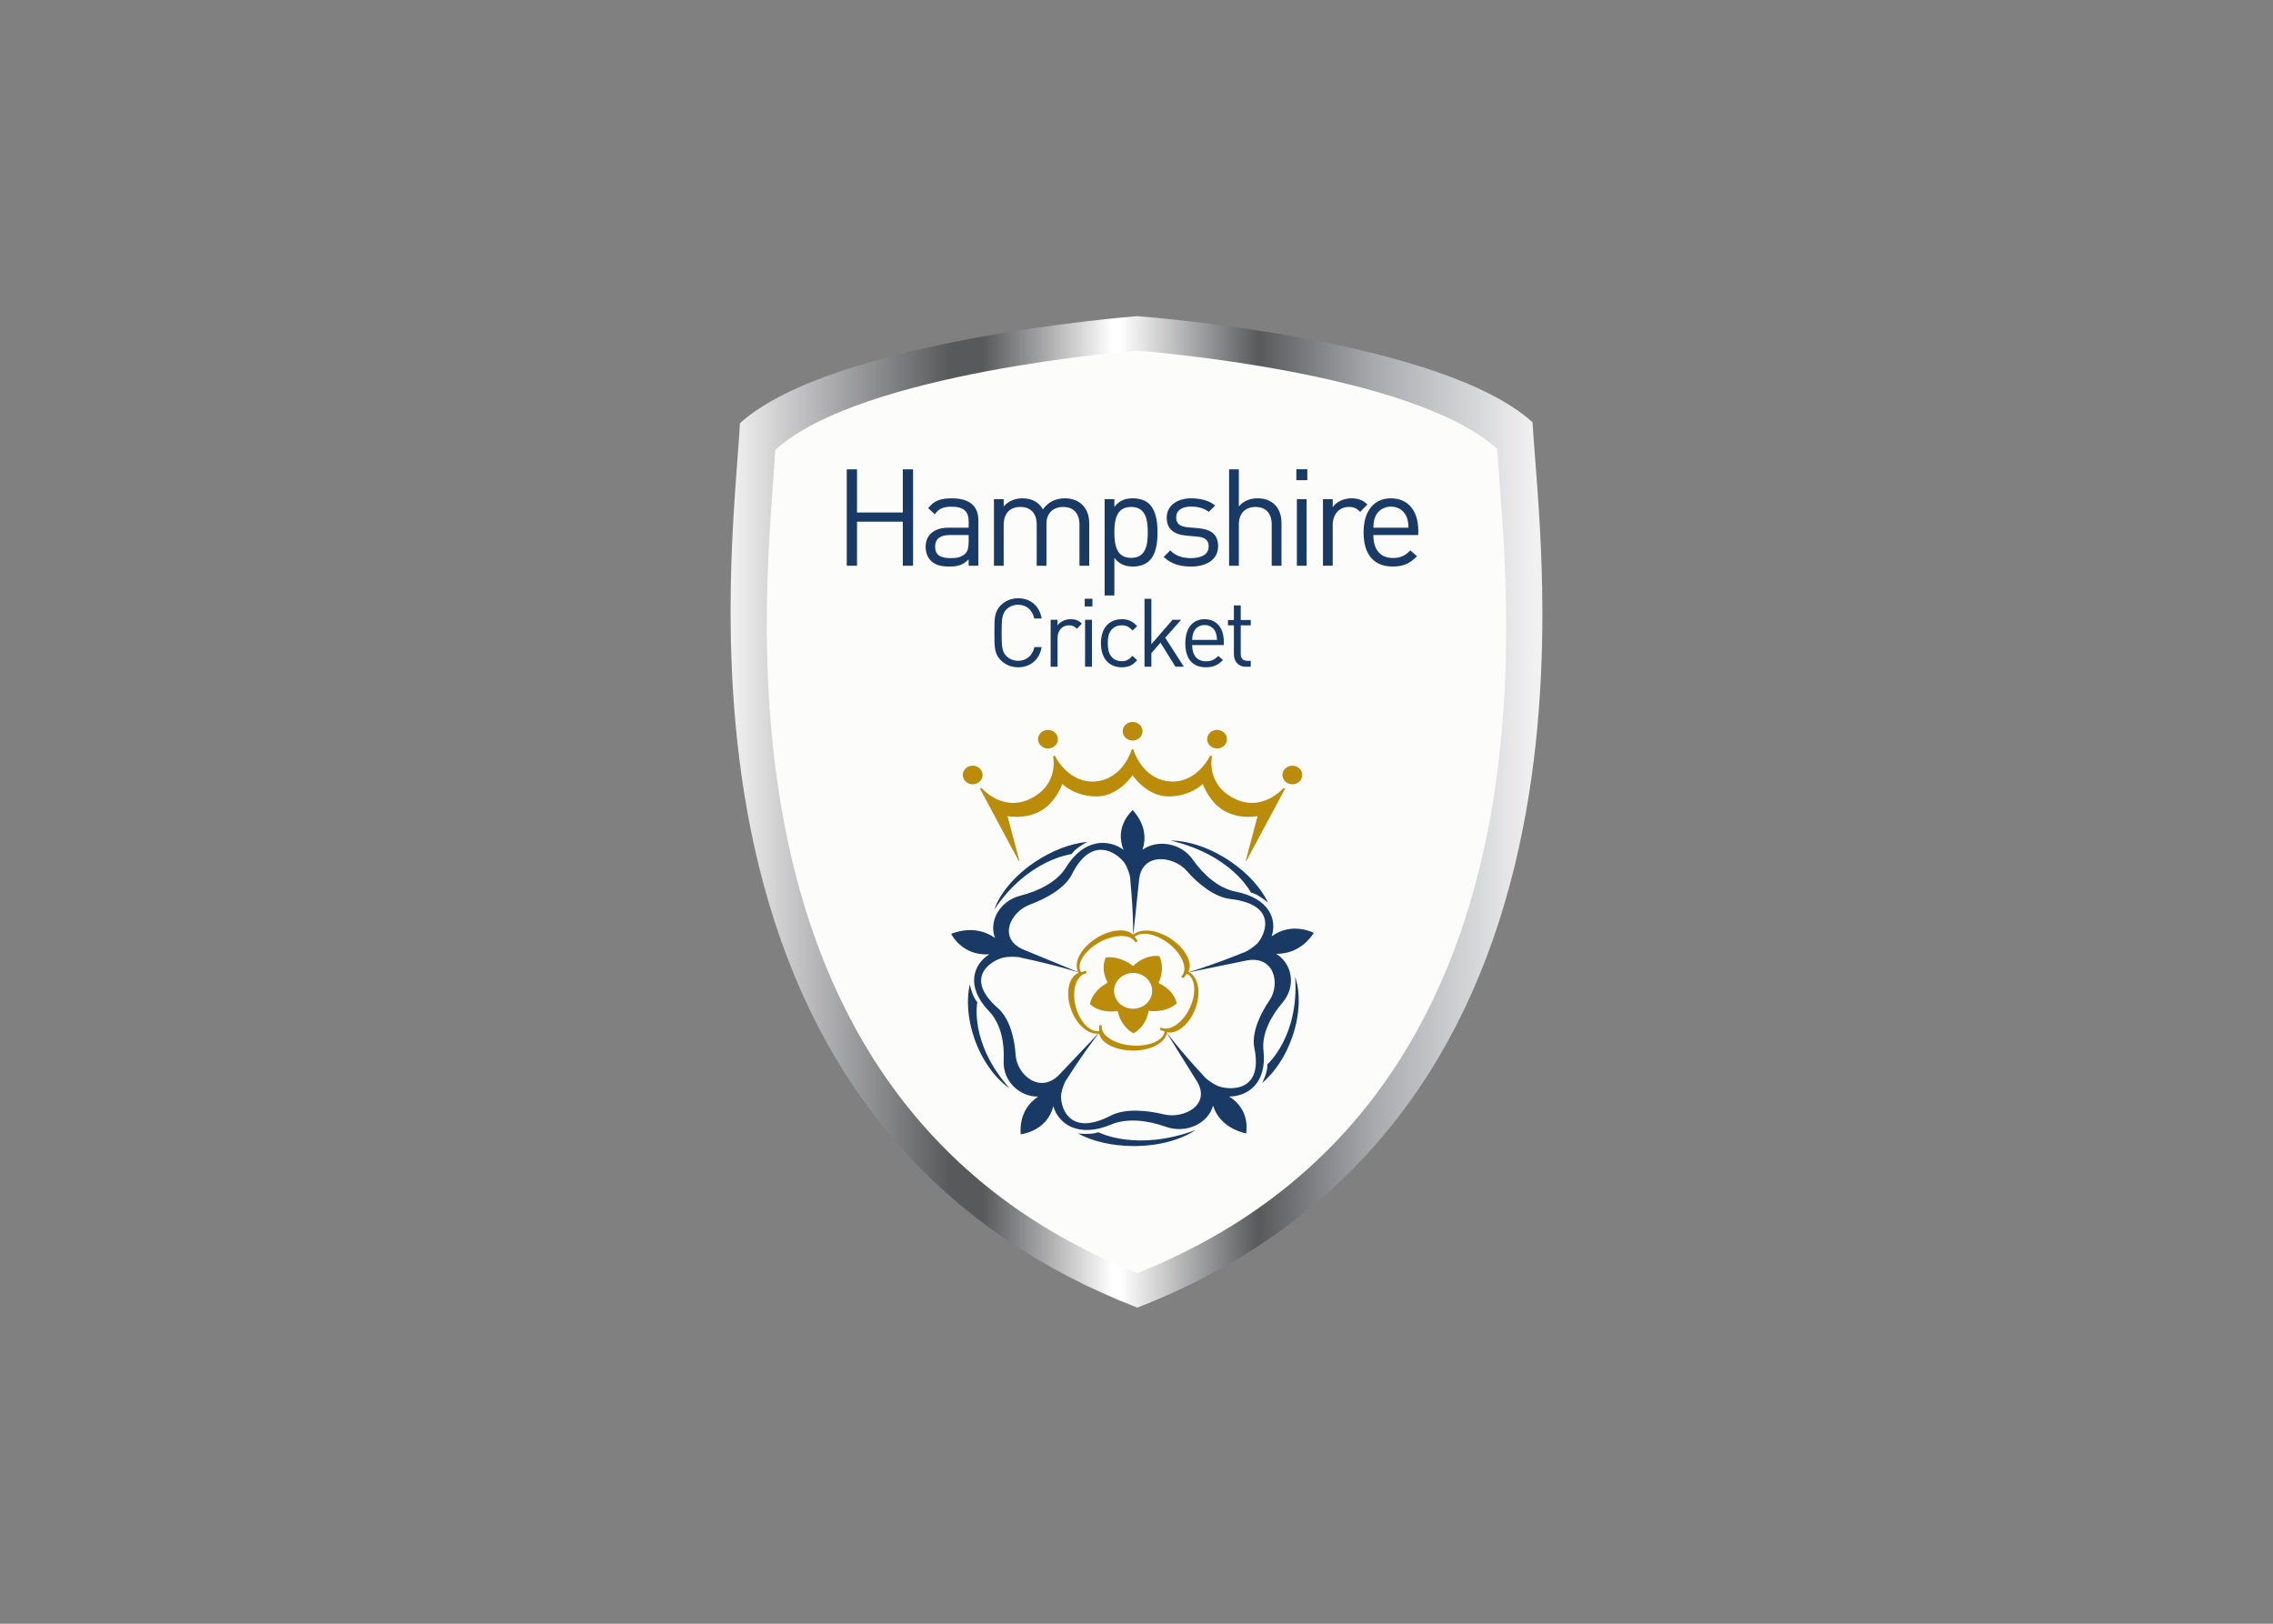 <svg clip-rule="evenodd" fill-rule="evenodd" stroke-linejoin="bevel" stroke-miterlimit="79.84" viewBox="0 0 560 400" xmlns="http://www.w3.org/2000/svg" xmlns:xlink="http://www.w3.org/1999/xlink"><rect x="0" y="0" width="560" height="400" fill="#808080" stroke="none"/><linearGradient id="a" gradientUnits="userSpaceOnUse" x1="28.694" x2="212.424" y1="117.756" y2="117.756"><stop offset="0" stop-color="#f1f1f2"/><stop offset=".27" stop-color="#58595b"/><stop offset=".31" stop-color="#58595b"/><stop offset=".47" stop-color="#fff"/><stop offset=".48" stop-color="#fff"/><stop offset=".65" stop-color="#58595b"/><stop offset=".79" stop-color="#a7a9ac"/><stop offset=".99" stop-color="#f1f1f2"/><stop offset="1" stop-color="#f1f1f2"/></linearGradient><g transform="matrix(1.088 0 0 -1.088 148.911 328.048)"><path d="m34.961 203.912c25.825 15.212 62.207 22.378 83.925 22.055 25.542-.381 63.04-7.693 87.468-24.717 3.937-43.721 3.467-87.236-9.087-115.809-14.871-33.845-36.363-59.742-76.011-76.134-35.692 18.377-62.136 37.13-75.729 76.27-8.723 25.117-17.579 59.765-10.566 118.335z" fill="#fcfcfb" stroke="#000" stroke-width=".38"/><g fill-rule="nonzero"><path d="m121.846 135.941c0-1.162-1.003-2.102-2.241-2.102-1.233 0-2.243.94-2.243 2.102 0 1.166 1.01 2.107 2.243 2.107 1.238 0 2.241-.941 2.241-2.107" fill="#bb8c0a"/><path d="m102.689 134.152c0-1.168-1.009-2.11-2.25-2.11-1.237 0-2.246.942-2.246 2.11 0 1.157 1.009 2.105 2.246 2.105 1.241 0 2.25-.948 2.25-2.105" fill="#bb8c0a"/><path d="m85.634 126.036c0-1.159-1.004-2.101-2.243-2.101-1.238 0-2.243.942-2.243 2.101 0 1.161 1.005 2.11 2.243 2.11 1.239 0 2.243-.949 2.243-2.11" fill="#bb8c0a"/><path d="m136.485 134.152c0-1.168 1.002-2.11 2.243-2.11 1.237 0 2.24.942 2.24 2.11 0 1.157-1.003 2.105-2.24 2.105-1.241 0-2.243-.948-2.243-2.105" fill="#bb8c0a"/><path d="m153.532 126.036c0-1.159 1.008-2.101 2.246-2.101 1.245 0 2.237.942 2.237 2.101 0 1.161-.992 2.11-2.237 2.11-1.238 0-2.246-.949-2.246-2.11" fill="#bb8c0a"/><path d="m119.74 131.898s1.878-6.729 8.158-7.304c6.286-.57 9.296 5.841 9.296 5.841l.389-.143v-.005c0 .005-1.474-6.263 4.984-9.542 6.454-3.278 11.205 2.36 11.205 2.36l.348-.181-8.746-16.313-.147.046 2.678 10.079s-3.812-.839-7.4 1.103c-3.583 1.942-5.007 6.174-5.007 6.174s-2.773-2.828-7.766-2.828c-4.985 0-8.144 4.822-8.144 4.822s-3.167-4.822-8.151-4.822-7.766 2.828-7.766 2.828-1.418-4.232-5.004-6.174c-3.584-1.942-7.396-1.103-7.396-1.103l2.68-10.079-.155-.046-8.746 16.313.347.181s4.743-5.638 11.206-2.36c6.463 3.279 4.982 9.547 4.992 9.542l-.01.005.391.143s3.01-6.411 9.298-5.841c6.278.575 8.156 7.304 8.156 7.304" fill="#bb8c0a"/><path d="m150.583 74.987c-2.102-3.048-4.106-7.383-3.409-10.768 2.182-10.643-6.514-9.469-8.509-8.482-1.139.567-2.038 1.258-2.593 1.741-.14.168-.288.341-.45.509-5.828 6.269-8.48 9.988-8.48 9.988l6.806-10.938c3.764-5.598-2.729-8.962-7.316-7.829-3.742.929-8.748 1.38-11.965-.285-10.101-5.24-11.599 2.89-11.218 4.972.22 1.19.645 2.209.964 2.863.128.177.251.359.373.543 4.551 7.151 7.493 10.674 7.493 10.674l-8.976-9.456c-4.506-5.096-9.92-.344-10.186 4.109-.216 3.625-1.306 8.239-3.982 10.594-8.432 7.401-.659 11.25 1.566 11.549 1.294.182 2.458.106 3.214.019.209-.051.422-.109.65-.158 8.642-1.856 13.121-3.394 13.121-3.394l-12.357 5.088c-6.545 2.451-3.403 8.763 1.019 10.371 3.612 1.318 7.947 3.711 9.502 6.828 4.897 9.819 11.196 4.07 12.186 2.175.579-1.101.873-2.171 1.02-2.873.008-.202.02-.412.034-.624.801-8.288.623-12.77.623-12.77l1.332 12.61c.46 6.611 7.811 5.749 10.812 2.296 2.459-2.821 6.22-5.946 9.866-6.372 11.454-1.334 7.572-8.739 5.965-10.212-.928-.846-1.907-1.436-2.569-1.78-.213-.076-.428-.153-.653-.242-8.149-3.275-12.74-4.495-12.74-4.495l13.18 2.699c6.842 1.635 8.248-5.199 5.677-8.95m10.064 15.3s-4.888 2.632-9.563-.781c1.27 3.753-.422 8.597-8.182 10.137-3.918.782-7.312 3.882-9.637 7.204-2.74 3.926-8.116 4.63-11.419 2.266.765 2.33.837 5.572-2.216 8.981 0 0-4.291-3.65-2.065-8.997-3.386 2.477-8.989 2.625-13.054-3.996-1.997-3.26-6.19-5.334-10.269-6.371-4.86-1.241-7.229-5.887-5.796-9.575-2.106 1.457-5.422 2.621-9.926.931 0 0 2.405-5.068 8.651-4.643-3.587-2.243-5.527-7.227-.05-12.926 2.687-2.801 3.492-7.176 3.291-11.149-.249-4.677 3.655-8.216 7.801-8.141-2.12-1.439-4.275-4.033-3.948-8.535 0 0 5.924.578 7.385 6.359 1.124-3.94 5.582-7.3 13.121-4.141 3.656 1.542 8.343.907 12.295-.501 4.791-1.716 9.725.858 10.749 4.76.781-2.354 2.733-5.162 7.486-6.286 0 0 1.176 5.246-3.839 8.361 4.203.008 8.613 3.014 7.777 10.432-.421 3.749 1.669 7.742 4.311 10.83 3.201 3.736 2.149 8.885-1.432 11.035 2.616.009 5.976.917 8.529 4.746" fill="#193a65"/><path d="m132.65 73.504c-1.52-3.41-4.421-5.516-6.463-4.715l-.022.005c-.154.058-.314-.023-.375-.158l-.015-.101.176-.255.117-.023-.1.019s.479-.165.875-.288c-.201-2.067-3.534-3.499-7.448-3.189-3.787.295-6.752 2.117-6.774 4.118l.008.223c0 .146-.123.271-.278.273-.167.013-.303-.096-.312-.25v-.029l-.015-.191.01-.022c-.01-.203-.014-.622-.025-.888l-.309-.023c-2.012 0-4.186 2.411-5.01 5.714-.213.863-.321 1.721-.321 2.535 0 1.406.308 2.684.909 3.588.449.674 1.033 1.106 1.695 1.256h.018l.211.268-.015.076c-.035.14-.196.237-.351.2l-.025-.016.012.012s-.49-.141-.883-.251c-.118.178-.194.379-.262.576-.05.205-.08.422-.08.636 0 1.744 1.685 3.957 4.357 5.478 2.195 1.246 4.642 1.771 6.387 1.367.826-.188 1.439-.581 1.793-1.127l.018-.018c.097-.124.264-.151.402-.072l.136.233-.043.14-.017.022.013-.001s-.33.436-.564.762l.311.242c1.658 1.06 4.869.293 7.568-1.889 1.946-1.574 3.232-3.596 3.361-5.285l.012-.273c0-.674-.202-1.244-.598-1.677l-.015-.015-.062-.168.113-.215.405.031.022.031-.006-.01s.461.556.71.87c.218-.114.425-.256.618-.423.685-.68 1.048-1.806 1.048-3.141 0-1.207-.295-2.585-.917-3.962m-.411 8.005c1.038 1.895-.618 5.159-3.81 7.332-3.242 2.217-6.901 2.608-8.706 1.003-1.514 1.664-5.462 1.233-8.736-1.003-2.55-1.742-4.051-4.058-4.051-5.997 0-.365.072-.717.187-1.04.05-.208.137-.394.242-.585-2.208-.784-3.011-4.479-1.748-8.128 1.181-3.425 3.726-5.715 6.108-5.636l.319.016c.343-2.104 3.727-3.832 7.67-3.832 4.097 0 7.365 1.786 7.695 4.167 2.28-.584 5.241 1.964 6.511 5.615 1.23 3.58.5 6.965-1.681 8.088" fill="#bb8c0a"/><path d="m119.713 73.114c2.379 0 4.316 1.814 4.316 4.054 0 2.235-1.937 4.051-4.316 4.051-2.384 0-4.311-1.816-4.311-4.051 0-2.24 1.927-4.054 4.311-4.054m-.013 9.666c.354.346.731.673 1.131.946.285.199.569.357.864.516.881.462 1.827.748 2.759.826.403.032.816.029 1.208-.021.171-.361.302-.743.398-1.136.113-.454.182-.931.191-1.416.014-.888-.123-1.806-.441-2.726-.095-.275-.204-.553-.332-.827.446-.205.863-.442 1.25-.695.278-.192.531-.382.78-.594.755-.655 1.344-1.406 1.717-2.215.169-.37.288-.747.371-1.142-.33-.274-.707-.522-1.1-.741-.431-.231-.894-.426-1.381-.584-.901-.282-1.884-.427-2.907-.404-.331 0-.66.027-.981.065-.085-.481-.201-.941-.36-1.384-.099-.291-.219-.577-.361-.853-.434-.87-1.035-1.618-1.747-2.198l-.01.007.01-.007c-.296-.249-.628-.473-.978-.648-.397.223-.77.484-1.12.79-.343.297-.659.632-.944 1.004-.528.684-.954 1.468-1.249 2.338-.093.298-.188.608-.262.924-.481-.074-.964-.119-1.435-.124-.41 0-.803.036-1.182.086-.975.122-1.875.42-2.637.855-.37.22-.718.468-1.02.741.084.386.206.783.376 1.155.247.553.584 1.089 1.006 1.593.518.623 1.165 1.184 1.908 1.672.235.15.485.296.739.433-.195.359-.36.73-.49 1.101-.117.311-.201.622-.274.933-.203.956-.199 1.91.021 2.785.078.314.185.612.324.904.412.046.832.051 1.266.023.395-.023.8-.086 1.199-.173 1.009-.228 2.019-.652 2.951-1.263.244-.165.494-.35.742-.546" fill="#bb8c0a"/><path d="m133.859 45.657c-3.298-2.214-8.319-3.63-13.959-3.63-4.966 0-9.448 1.093-12.703 2.864 0 0 2.966-.382 4.64.268 0 0 8.64-4.513 22.022.498" fill="#193a65"/><path d="m91.752 55.078c-3.258 2.257-6.249 6.306-7.995 11.339-1.526 4.432-1.805 8.779-1.014 12.229 0 0 .529-2.769 1.696-4.059 0 0-1.895-9.111 7.313-19.509" fill="#193a65"/><path d="m88.28 95.578c1.278 3.607 4.458 7.53 9.019 10.646 4.009 2.731 8.34 4.322 12.07 4.68 0 0-2.637-1.322-3.588-2.773 0 0-9.815-1.112-17.501-12.553" fill="#193a65"/><path d="m128.237 111.196c4.059-.026 9.012-1.651 13.567-4.764 4.02-2.737 6.963-6.103 8.482-9.33 0 0-2.158 1.949-3.917 2.345 0 0-4.162 8.421-18.132 11.749" fill="#193a65"/><path d="m156.413 80.347c1.223-3.626 1.106-8.558-.64-13.592-1.525-4.427-4.036-8.097-6.828-10.455 0 0 1.307 2.532 1.167 4.228 0 0 7.24 6.317 6.301 19.819" fill="#193a65"/><path d="m67.568 173.421v9.969h-10.37v-9.969h-2.321v21.825h2.321v-9.77h10.37v9.77h2.323v-21.825" fill="#193a65"/><path d="m82.478 180.379h-4.224c-2.271 0-3.373-.919-3.373-2.663 0-1.746 1.068-2.572 3.466-2.572 1.286 0 2.412.101 3.363 1.016.528.483.768 1.347.768 2.595zm0-6.958v1.445c-1.226-1.222-2.329-1.627-4.345-1.627-2.085 0-3.318.405-4.272 1.387-.735.735-1.123 1.861-1.123 3.064 0 2.632 1.837 4.347 5.2 4.347h4.54v1.438c0 2.21-1.1 3.314-3.859 3.314-1.933 0-2.912-.46-3.804-1.722l-1.506 1.383c1.361 1.748 2.89 2.233 5.345 2.233 4.041 0 6.027-1.742 6.027-5.02v-10.242" fill="#193a65"/><path d="m107.573 173.421v9.297c0 2.66-1.432 4.014-3.707 4.014-2.2 0-3.771-1.386-3.771-3.776v-9.535h-2.204v9.297c0 2.66-1.438 4.014-3.707 4.014-2.273 0-3.772-1.386-3.772-4.014v-9.297h-2.206v15.078h2.206v-1.65c1.076 1.223 2.572 1.836 4.254 1.836 2.093 0 3.714-.852 4.625-2.512 1.172 1.66 2.86 2.512 4.971 2.512 1.625 0 2.97-.519 3.888-1.403 1.079-1.047 1.63-2.456 1.63-4.2v-9.661" fill="#193a65"/><path d="m119.279 186.732c-3.289 0-3.805-2.824-3.805-5.759 0-2.949.516-5.773 3.805-5.773 3.272 0 3.761 2.824 3.761 5.773 0 2.935-.489 5.759-3.761 5.759m4.128-12.164c-.787-.797-2.136-1.329-3.676-1.329-1.651 0-3.03.401-4.257 1.961v-8.513h-2.204v21.812h2.204v-1.767c1.227 1.587 2.606 1.953 4.257 1.953 1.54 0 2.889-.519 3.676-1.32 1.533-1.528 1.835-4.037 1.835-6.392 0-2.364-.302-4.876-1.835-6.405" fill="#193a65"/><path d="m132.846 173.239c-2.545 0-4.527.589-6.195 2.177l1.48 1.478c1.191-1.262 2.812-1.749 4.675-1.749 2.489 0 4.027.894 4.027 2.67 0 1.312-.772 2.042-2.517 2.195l-2.478.227c-2.947.241-4.508 1.558-4.508 4.039 0 2.755 2.33 4.409 5.542 4.409 2.148 0 4.075-.519 5.427-1.62l-1.437-1.446c-1.076.831-2.454 1.196-4.016 1.196-2.211 0-3.38-.944-3.38-2.48 0-1.283.746-2.051 2.65-2.21l2.413-.209c2.637-.243 4.439-1.256 4.439-4.074 0-2.917-2.468-4.603-6.122-4.603" fill="#193a65"/><path d="m151.104 173.421v9.318c0 2.639-1.407 3.993-3.669 3.993-2.273 0-3.776-1.386-3.776-3.993v-9.318h-2.204v21.825h2.204v-8.397c1.103 1.261 2.538 1.836 4.226 1.836 3.403 0 5.43-2.174 5.43-5.573v-9.691" fill="#193a65"/><path d="m156.803 188.499h2.204v-15.078h-2.204zm-.119 6.771h2.483v-2.478h-2.483z" fill="#193a65"/><path d="m171.143 185.62c-.835.831-1.444 1.116-2.605 1.116-2.202 0-3.62-1.759-3.62-4.054v-9.259h-2.209v15.076h2.209v-1.835c.831 1.251 2.487 2.021 4.232 2.021 1.441 0 2.546-.333 3.614-1.402" fill="#193a65"/><path d="m181.621 184.554c-.592 1.377-1.938 2.256-3.529 2.256-1.586 0-2.941-.879-3.522-2.256-.336-.829-.404-1.29-.452-2.517h7.962c-.065 1.227-.131 1.688-.459 2.517m-7.503-4.179c0-3.295 1.552-5.197 4.445-5.197 1.732 0 2.752.512 3.936 1.716l1.511-1.328c-1.537-1.527-2.937-2.327-5.516-2.327-3.981 0-6.587 2.397-6.587 7.734 0 4.864 2.364 7.71 6.185 7.71 3.89 0 6.198-2.812 6.198-7.289v-1.019" fill="#193a65"/><path d="m93.689 150.429c-1.521 0-2.906.562-3.94 1.597-1.441 1.45-1.441 2.959-1.441 6.219 0 3.258 0 4.768 1.441 6.225 1.034 1.027 2.419 1.589 3.94 1.589 2.756 0 4.81-1.686 5.321-4.579h-1.683c-.406 1.881-1.725 3.11-3.638 3.11-1.02 0-1.991-.385-2.674-1.075-.965-.994-1.071-2.052-1.071-5.27 0-3.22.106-4.265 1.071-5.269.683-.684 1.654-1.082 2.674-1.082 1.913 0 3.272 1.236 3.681 3.12h1.64c-.488-2.895-2.592-4.585-5.321-4.585" fill="#193a65"/><path d="m106.988 159.153c-.575.583-1.016.776-1.837.776-1.551 0-2.543-1.234-2.543-2.851v-6.524h-1.566v10.627h1.566v-1.292c.574.883 1.743 1.424 2.975 1.424 1.011 0 1.793-.243 2.545-.999" fill="#193a65"/><path d="m108.843 161.181h1.552v-10.624h-1.552zm-.08 4.767h1.74v-1.741h-1.74z" fill="#193a65"/><path d="m117.132 150.429c-2.669 0-4.701 1.813-4.701 5.445 0 3.625 2.032 5.439 4.701 5.439 1.468 0 2.402-.389 3.501-1.576l-1.055-.987c-.802.882-1.428 1.179-2.446 1.179-1.033 0-1.898-.407-2.461-1.21-.492-.69-.685-1.513-.685-2.845 0-1.339.193-2.163.685-2.848.563-.811 1.428-1.216 2.461-1.216 1.018 0 1.644.322 2.446 1.216l1.055-1.016c-1.099-1.192-2.033-1.581-3.501-1.581" fill="#193a65"/><path d="m129.3 150.557-3.381 5.447-2.067-2.377v-3.07h-1.552v15.377h1.552v-10.283l4.794 5.53h1.945l-3.601-4.059 4.223-6.565" fill="#193a65"/><path d="m138.388 158.399c-.41.969-1.364 1.599-2.484 1.599-1.126 0-2.077-.63-2.478-1.599-.232-.577-.286-.909-.335-1.77h5.621c-.049.861-.087 1.193-.324 1.77m-5.297-2.936c0-2.334 1.11-3.674 3.139-3.674 1.236 0 1.953.373 2.782 1.211l1.058-.923c-1.075-1.086-2.075-1.648-3.882-1.648-2.809 0-4.646 1.69-4.646 5.445 0 3.431 1.67 5.439 4.362 5.439 2.739 0 4.356-1.984 4.356-5.143v-.707" fill="#193a65"/><path d="m145.25 150.557c-1.809 0-2.71 1.275-2.71 2.853v6.515h-1.344v1.201h1.344v3.312h1.55v-3.312h2.269v-1.201h-2.269v-6.471c0-.969.458-1.56 1.45-1.56h.819v-1.337" fill="#193a65"/></g><path d="m30.747 205.737-.071-.16c-.108-2.157-.31-4.873-.55-8.007-.648-8.598-1.531-20.336-1.552-33.903v-1.061c.028-18.231 1.641-39.672 7.438-61.217 12.588-46.812 41.076-79.09 84.657-95.941l.055-.008.15.052.035.036c43.438 16.975 71.776 49.279 84.214 96.038 5.679 21.34 7.257 42.578 7.27 60.699v.434c-.011 14.04-.955 26.188-1.642 35.022-.249 3.169-.464 5.913-.578 8.087l-.069.16c-20.588 18.51-85.449 23.657-89.276 23.944l-.115.025c-.683-.053-69.07-5.334-89.966-24.2m7.927-6.124c19.256 17.735 82.039 22.512 82.039 22.512v-.017c2.185-.169 62.535-4.891 81.47-22.274 1.44-27.512 18.769-146.632-81.451-186.537v-.046c-100.39 39.633-83.433 158.839-82.058 186.362" fill="url(#a)"/></g></svg>